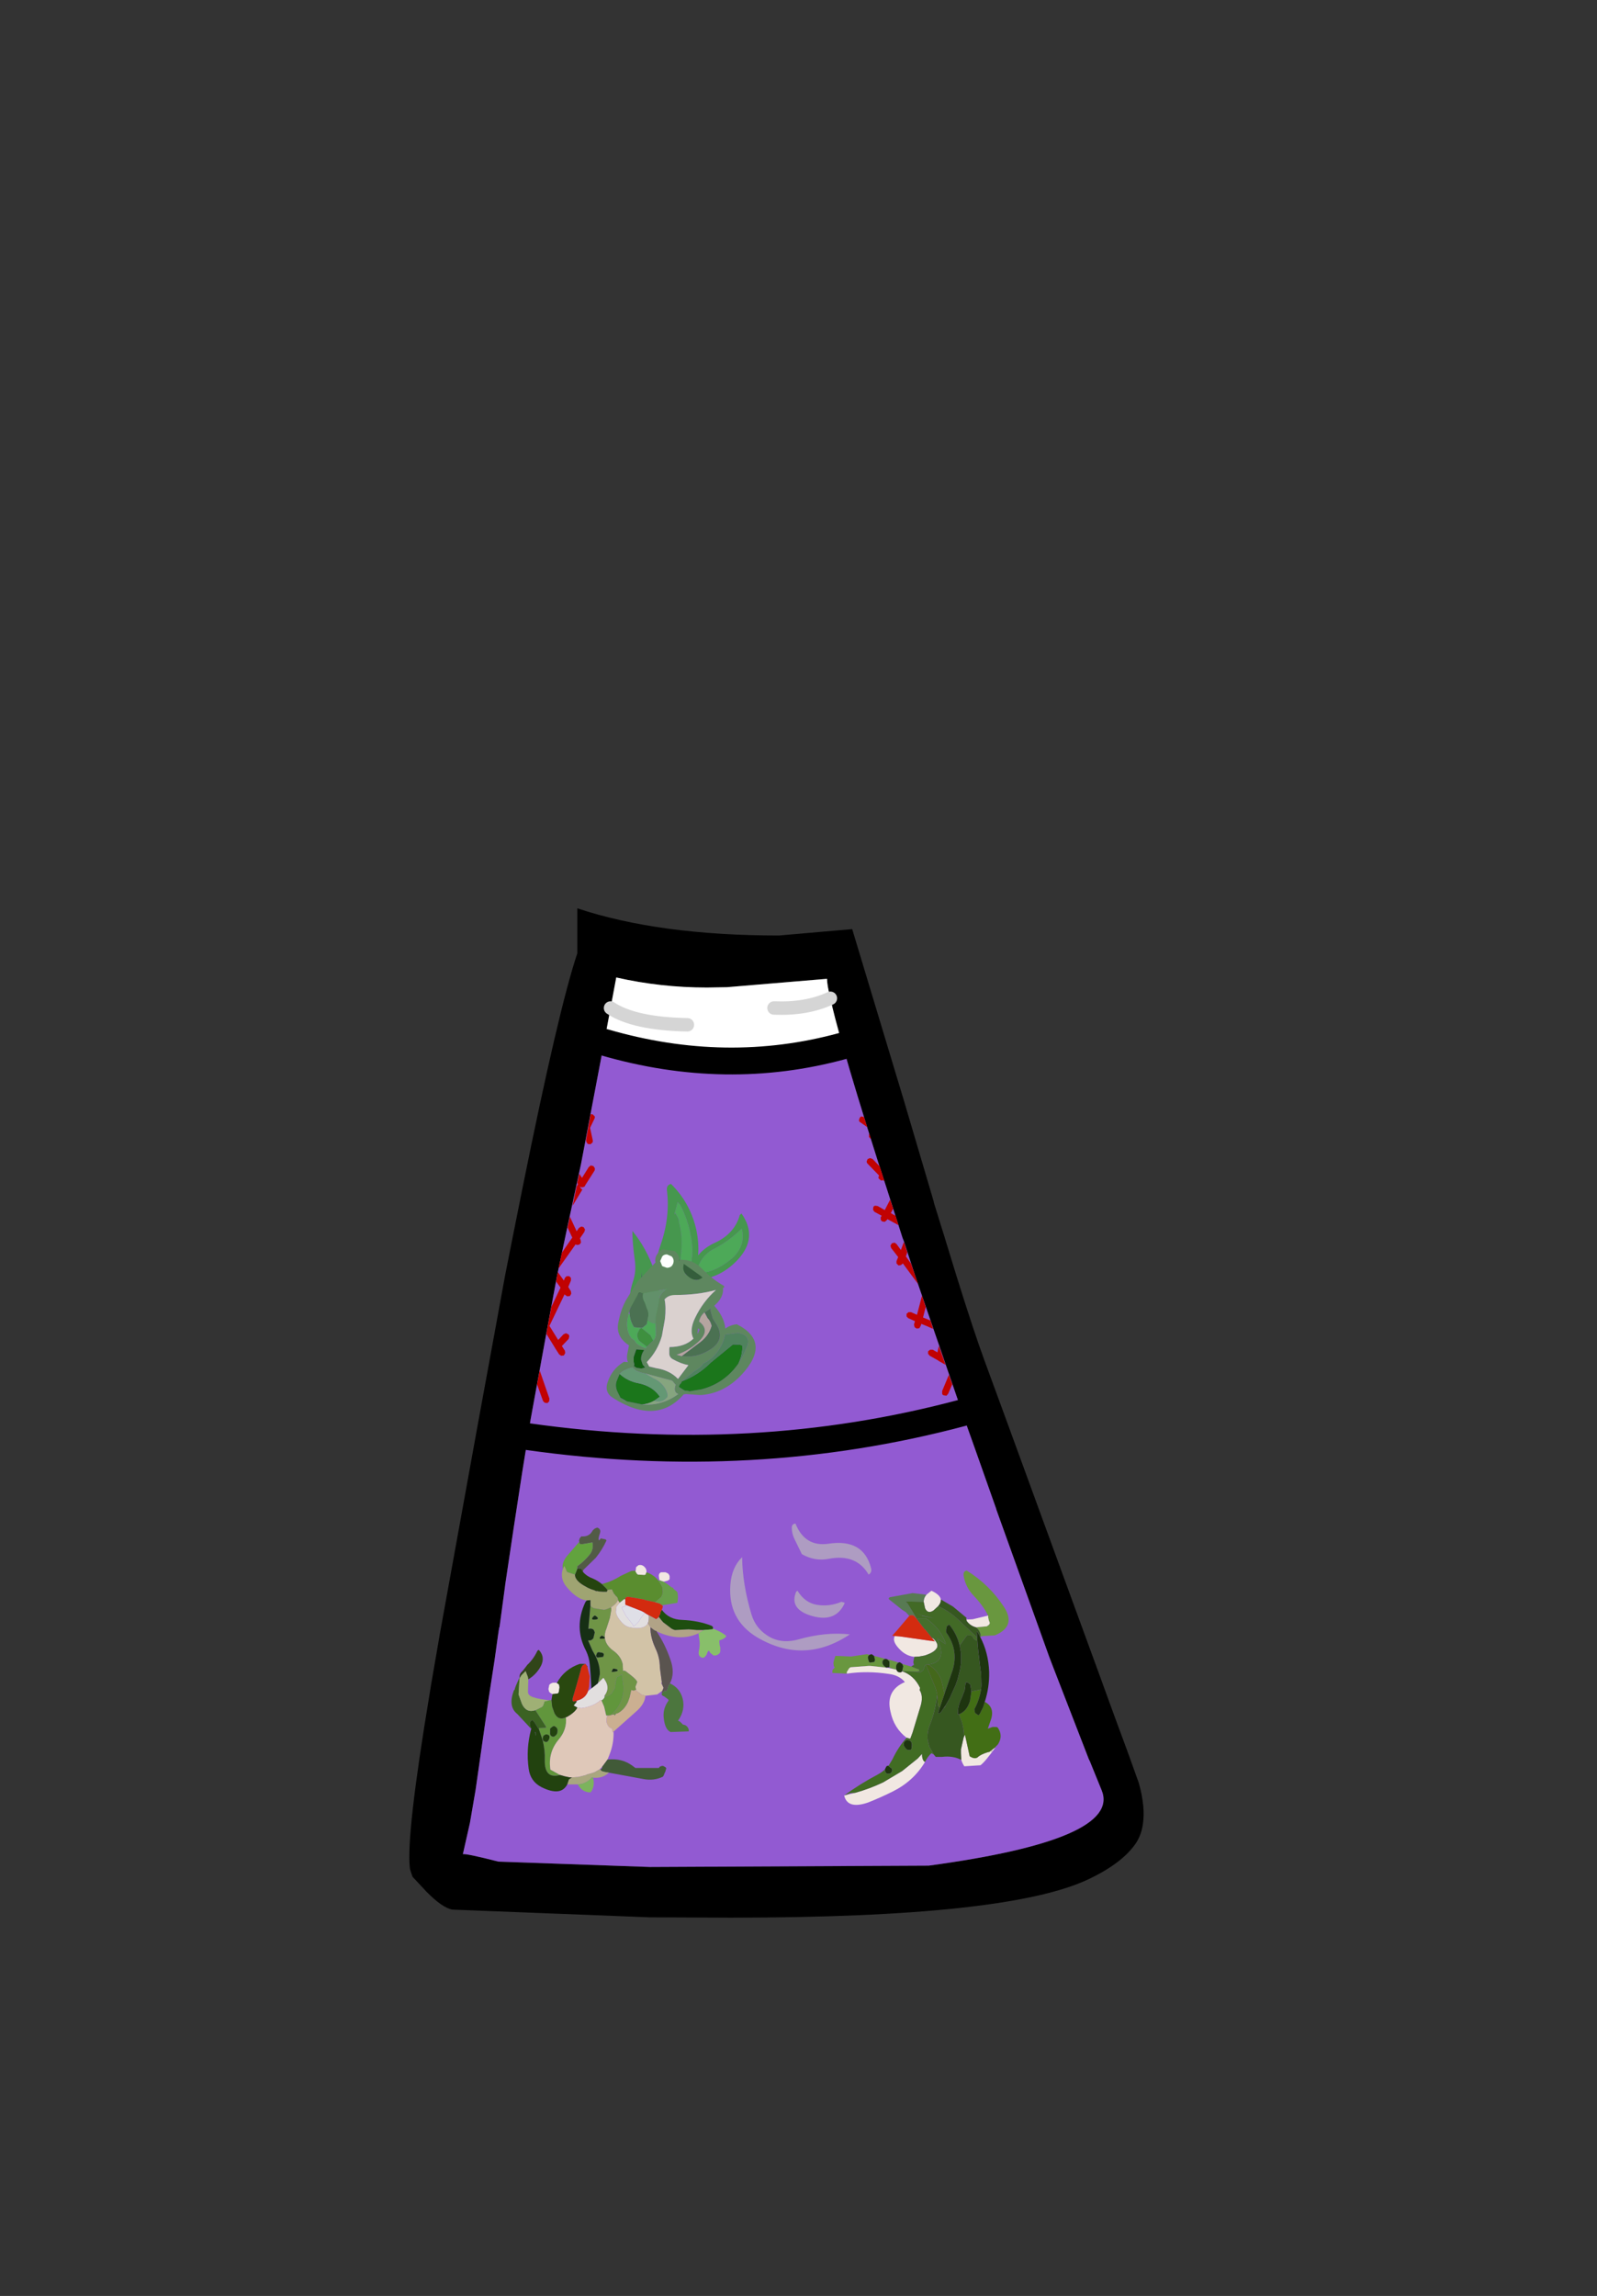 <?xml version="1.0" encoding="UTF-8" standalone="no"?>
<svg xmlns:xlink="http://www.w3.org/1999/xlink" height="342.0px" width="237.9px" xmlns="http://www.w3.org/2000/svg">
  <rect width="100%" height="100%" fill="#333333" stroke="none"/>
  <g transform="matrix(1, 0, 0, 1, 118.05, 273.9)">
    <use height="150.35" transform="matrix(1.0, 0.0, 0.0, 1.0, -57.05, -138.6)" width="109.35" xlink:href="#shape0"/>
  </g>
  <defs>
    <g id="shape0" transform="matrix(1, 0, 0, 1, 57.05, 138.6)">
      <path d="M25.3 -63.45 L18.25 -83.95 16.6 -89.0 16.4 -89.5 14.0 -97.0 12.7 -101.0 Q9.35 -111.55 7.5 -118.1 6.2 -122.6 5.65 -125.2 5.15 -127.2 5.15 -128.1 L-9.75 -126.85 -12.75 -126.8 Q-19.65 -126.8 -26.25 -128.3 L-27.1 -123.75 -28.05 -118.65 -31.5 -100.5 -33.6 -90.8 -35.05 -83.95 -36.45 -76.45 -39.0 -62.5 -39.2 -61.3 -39.4 -59.9 -40.25 -54.65 -41.5 -46.5 -42.8 -37.8 -42.8 -37.75 -43.65 -31.45 -43.7 -31.5 -43.7 -31.45 -43.85 -30.4 -44.35 -26.8 -45.25 -20.95 -47.2 -7.3 -48.05 -2.35 -49.1 2.3 Q-48.7 2.15 -43.8 3.4 L-21.25 4.2 20.3 4.0 Q49.1 0.1 46.05 -7.25 L44.3 -11.55 44.15 -11.85 38.65 -26.05 38.25 -27.1 30.35 -49.1 30.35 -49.15 27.35 -57.65 26.05 -61.3 25.3 -63.45 M19.25 -101.0 L21.05 -94.9 21.05 -94.8 22.7 -89.5 22.85 -89.0 24.4 -83.95 Q27.0 -75.6 28.6 -71.25 L32.25 -61.3 41.4 -36.25 45.7 -24.5 47.9 -18.45 49.95 -12.9 51.6 -8.3 Q52.6 -4.7 52.2 -2.15 51.95 -0.55 51.2 0.6 49.2 3.6 44.15 6.0 32.15 11.75 -9.15 11.75 L-21.25 11.7 -50.65 10.55 Q-52.15 10.3 -54.55 7.85 L-56.6 5.65 -56.95 4.6 -57.0 4.3 Q-57.55 -0.6 -54.05 -21.6 L-53.85 -22.85 -52.65 -29.8 -52.55 -30.4 -52.05 -33.15 -46.95 -61.3 -42.8 -83.95 -41.8 -89.0 -40.2 -97.0 Q-34.85 -123.55 -32.05 -131.9 L-32.05 -138.6 Q-19.9 -134.55 -2.0 -134.55 L8.9 -135.5 16.65 -109.8 19.25 -101.0" fill="#000000" fill-rule="evenodd" stroke="none"/>
      <path d="M7.5 -118.1 Q-9.85 -113.35 -28.05 -118.65 L-27.1 -123.75 -26.25 -128.3 Q-19.65 -126.8 -12.75 -126.8 L-9.75 -126.85 5.15 -128.1 Q5.15 -127.2 5.65 -125.2 6.2 -122.6 7.5 -118.1 M-15.65 -121.25 Q-23.6 -121.4 -27.1 -123.75 -23.6 -121.4 -15.65 -121.25 M-2.75 -123.75 Q2.1 -123.55 5.65 -125.2 2.1 -123.55 -2.75 -123.75" fill="#ffffff" fill-rule="evenodd" stroke="none"/>
      <path d="M7.5 -118.1 Q9.35 -111.55 12.7 -101.0 L14.0 -97.0 16.4 -89.5 16.6 -89.0 18.25 -83.95 25.3 -63.45 Q-5.8 -55.15 -39.4 -59.9 -5.8 -55.15 25.3 -63.45 L26.05 -61.3 27.35 -57.65 30.35 -49.15 30.35 -49.1 38.25 -27.1 38.65 -26.05 44.15 -11.85 44.3 -11.55 46.05 -7.25 Q49.1 0.1 20.3 4.0 L-21.25 4.2 -43.8 3.4 Q-48.7 2.15 -49.1 2.3 L-48.05 -2.35 -47.2 -7.3 -45.25 -20.95 -44.35 -26.8 -43.85 -30.4 -43.65 -31.45 -42.8 -37.75 -42.8 -37.8 -41.5 -46.5 -40.25 -54.65 -39.4 -59.9 -39.2 -61.3 -39.0 -62.5 -36.45 -76.45 -35.05 -83.95 -33.6 -90.8 -31.5 -100.5 -28.05 -118.65 Q-9.85 -113.35 7.5 -118.1" fill="#925ad2" fill-rule="evenodd" stroke="none"/>
      <path d="M-43.85 -30.4 L-43.7 -31.45 -43.7 -31.5 -43.65 -31.45 -43.85 -30.4" fill="#824efe" fill-rule="evenodd" stroke="none"/>
      <path d="M-27.1 -123.75 Q-23.6 -121.4 -15.65 -121.25 M5.65 -125.2 Q2.1 -123.55 -2.75 -123.75" fill="none" stroke="#d5d5d5" stroke-linecap="round" stroke-linejoin="round" stroke-width="2.0"/>
      <path d="M7.5 -118.1 Q-9.85 -113.35 -28.05 -118.65 M-39.4 -59.9 Q-5.8 -55.15 25.3 -63.45" fill="none" stroke="#000000" stroke-linecap="round" stroke-linejoin="round" stroke-width="4.0"/>
      <path d="M-15.5 -84.5 L-16.5 -84.05 -16.9 -84.3 -16.95 -84.35 -16.75 -85.45 -16.55 -87.55 Q-16.35 -89.9 -16.9 -91.8 L-16.95 -92.3 -17.25 -92.85 -17.4 -93.15 -17.5 -93.15 -17.55 -93.15 -17.1 -94.85 -16.7 -94.4 Q-15.25 -91.6 -14.95 -88.45 -14.8 -86.85 -15.2 -85.35 L-15.5 -84.5 M-11.45 -88.0 Q-9.4 -89.1 -7.65 -90.8 -7.55 -90.95 -7.5 -90.7 -7.0 -88.3 -8.95 -86.5 -11.65 -84.2 -14.3 -84.25 L-14.25 -84.5 Q-13.7 -86.95 -11.45 -88.0" fill="#4da958" fill-rule="evenodd" stroke="none"/>
      <path d="M-23.85 -90.55 Q-21.75 -88.0 -20.55 -84.55 -19.4 -81.2 -20.1 -77.75 L-20.2 -77.5 -19.85 -77.2 -19.75 -76.8 -19.8 -76.7 Q-25.75 -77.15 -23.7 -83.2 -23.3 -84.5 -23.45 -85.9 -23.85 -88.75 -23.85 -90.55 M-16.95 -84.35 L-17.4 -81.95 -17.55 -81.8 -17.65 -82.2 -17.75 -82.15 -18.0 -82.15 -17.55 -80.9 Q-17.45 -80.6 -17.75 -80.45 -21.45 -83.4 -19.65 -88.45 -18.2 -92.6 -18.7 -96.6 -18.8 -97.35 -18.1 -97.55 -15.35 -94.85 -14.4 -91.05 -13.9 -88.95 -14.05 -86.9 -13.1 -88.1 -11.4 -88.85 -8.6 -90.2 -7.85 -92.9 L-7.6 -93.15 Q-5.05 -89.55 -8.2 -86.2 -11.15 -83.1 -15.1 -83.3 L-15.15 -83.3 -15.3 -83.25 Q-15.75 -83.15 -16.0 -83.45 L-15.5 -84.5 -15.2 -85.35 Q-14.8 -86.85 -14.95 -88.45 -15.25 -91.6 -16.7 -94.4 L-17.1 -94.85 -17.55 -93.15 -17.55 -93.05 -17.5 -93.05 -17.5 -93.15 -17.4 -93.15 -17.25 -92.85 -16.95 -92.3 -16.9 -91.8 Q-16.35 -89.9 -16.55 -87.55 L-16.75 -85.45 -16.95 -84.35 M-11.45 -88.0 Q-13.7 -86.95 -14.25 -84.5 L-14.3 -84.25 Q-11.65 -84.2 -8.95 -86.5 -7.0 -88.3 -7.5 -90.7 -7.55 -90.95 -7.65 -90.8 -9.4 -89.1 -11.45 -88.0 M-22.2 -79.45 Q-22.7 -80.25 -22.5 -81.85 L-22.4 -84.45 Q-22.55 -82.95 -22.95 -81.45 L-23.15 -80.6 Q-23.25 -79.5 -22.65 -78.55 L-22.65 -78.5 Q-22.3 -77.9 -21.75 -77.75 L-21.3 -77.75 -21.25 -77.85 -21.15 -78.7 Q-21.9 -78.85 -22.2 -79.45" fill="#46974e" fill-rule="evenodd" stroke="none"/>
      <path d="M-22.2 -79.45 Q-21.9 -78.85 -21.15 -78.7 L-21.25 -77.85 -21.3 -77.75 -21.75 -77.75 Q-22.3 -77.9 -22.65 -78.5 L-22.65 -78.55 Q-23.25 -79.5 -23.15 -80.6 L-22.95 -81.45 Q-22.55 -82.95 -22.4 -84.45 L-22.5 -81.85 Q-22.7 -80.25 -22.2 -79.45" fill="#256529" fill-rule="evenodd" stroke="none"/>
      <path d="M-16.8 -86.25 Q-14.8 -86.35 -13.4 -84.85 -11.95 -83.35 -10.2 -82.35 L-10.15 -82.15 -10.35 -82.05 Q-10.2 -80.65 -11.65 -79.4 -10.15 -77.7 -10.0 -76.0 -9.4 -76.45 -8.6 -76.6 L-8.3 -76.65 Q-3.05 -74.0 -7.6 -69.1 -10.2 -66.35 -13.6 -66.1 L-13.8 -66.1 -15.85 -66.25 -16.2 -66.2 Q-20.25 -61.55 -26.7 -65.65 -28.1 -66.5 -27.5 -68.1 -26.85 -70.0 -25.1 -71.05 L-24.5 -71.0 Q-24.75 -71.5 -24.6 -72.25 L-24.35 -73.5 Q-26.35 -74.8 -25.95 -76.85 -25.55 -78.95 -24.7 -80.4 L-23.05 -83.05 -20.45 -85.8 -20.4 -85.8 Q-20.65 -86.95 -19.4 -87.8 L-17.55 -87.55 Q-16.85 -87.0 -16.85 -86.25 L-16.85 -86.0 -16.8 -86.25 M-19.4 -85.3 L-18.7 -85.05 Q-18.3 -85.05 -18.0 -85.3 -17.7 -85.65 -17.7 -86.05 -17.7 -86.45 -18.0 -86.75 L-18.7 -87.05 Q-19.15 -87.05 -19.4 -86.75 L-19.7 -86.05 -19.4 -85.3 M-16.2 -85.65 L-16.2 -85.55 Q-16.45 -84.65 -15.8 -84.0 -14.5 -82.75 -13.4 -83.6 L-13.75 -83.9 -16.2 -85.65 M-8.05 -70.8 Q-7.35 -71.9 -6.8 -73.25 -6.1 -75.0 -8.1 -75.35 L-10.05 -75.1 Q-10.25 -73.8 -11.25 -72.45 -12.2 -71.25 -13.3 -70.8 -13.55 -70.25 -14.7 -69.6 L-16.45 -68.15 -16.55 -67.95 -16.65 -67.8 -16.8 -67.65 -16.9 -67.4 -16.9 -67.3 -16.2 -66.85 -16.0 -66.75 -15.65 -66.75 -15.35 -66.65 -13.55 -66.95 Q-10.1 -67.85 -8.05 -70.8 M-14.05 -76.05 L-14.15 -75.25 -14.1 -75.25 -13.85 -75.85 -14.05 -76.05 M-16.5 -71.9 L-15.5 -71.85 Q-13.9 -71.85 -12.3 -72.85 -9.95 -74.3 -11.3 -76.6 L-11.45 -76.8 -11.9 -77.55 -12.2 -78.65 -12.2 -79.0 -12.4 -78.85 -12.7 -78.65 -12.85 -78.55 -13.1 -78.4 Q-13.75 -77.85 -13.9 -77.05 -12.1 -75.7 -14.1 -73.95 -15.55 -72.65 -17.25 -72.1 L-16.5 -71.9 M-19.0 -77.4 L-19.45 -74.9 Q-20.1 -72.65 -21.7 -71.0 L-21.45 -70.55 -21.35 -70.35 -20.3 -70.1 Q-18.3 -69.8 -17.05 -68.5 L-15.5 -70.55 Q-16.6 -70.75 -17.85 -71.45 -18.35 -71.75 -18.35 -72.3 L-18.35 -72.35 -18.35 -72.6 -18.35 -73.0 -18.3 -73.25 Q-16.05 -73.25 -14.75 -74.5 -15.4 -75.75 -14.5 -77.6 -13.35 -80.0 -11.4 -81.75 -14.1 -81.0 -17.55 -81.0 -18.45 -81.0 -19.05 -80.35 -18.8 -79.15 -19.0 -77.4 M-17.5 -67.7 L-17.55 -67.8 -17.85 -68.15 -17.95 -68.25 -18.7 -68.45 -21.9 -69.3 -22.4 -69.4 -23.25 -69.7 -23.85 -70.2 Q-25.15 -69.9 -25.75 -69.25 L-26.2 -68.15 Q-26.45 -67.4 -26.05 -66.55 L-25.6 -65.65 -25.0 -65.3 -24.65 -65.15 -22.4 -64.7 Q-19.45 -64.45 -17.0 -66.25 -17.8 -66.5 -17.4 -67.65 L-17.5 -67.7 M-20.4 -76.8 L-20.35 -77.8 -19.85 -80.15 -19.9 -80.2 Q-19.75 -81.45 -18.45 -81.95 L-22.0 -81.3 -22.25 -81.25 -22.85 -81.4 -24.15 -79.05 -24.3 -78.6 -24.4 -78.2 -24.6 -77.25 Q-24.75 -76.0 -24.3 -75.05 L-23.95 -74.5 -23.9 -74.55 -23.8 -74.45 -23.55 -74.25 -23.25 -73.8 Q-22.7 -73.35 -21.85 -73.05 L-21.7 -73.3 -21.6 -73.4 -20.75 -74.2 Q-20.3 -74.65 -20.35 -75.35 L-20.4 -76.8 M-23.25 -72.9 L-23.35 -72.65 -23.65 -71.75 -23.65 -71.1 -23.65 -71.05 -23.55 -70.65 -23.6 -70.45 -23.7 -70.45 -23.5 -70.35 -23.45 -70.3 -23.2 -70.15 -22.5 -70.05 -21.95 -70.2 -22.3 -70.6 -22.55 -71.35 Q-22.6 -72.05 -22.1 -72.8 L-23.25 -72.9" fill="#5e875f" fill-rule="evenodd" stroke="none"/>
      <path d="M-16.2 -85.65 L-13.75 -83.9 -13.4 -83.6 Q-14.5 -82.75 -15.8 -84.0 -16.45 -84.65 -16.2 -85.55 L-16.2 -85.65" fill="#355e3c" fill-rule="evenodd" stroke="none"/>
      <path d="M-16.85 -86.25 L-16.8 -86.25 -16.85 -86.0 -16.85 -86.25" fill="#375941" fill-rule="evenodd" stroke="none"/>
      <path d="M-19.4 -85.3 L-19.7 -86.05 -19.4 -86.75 Q-19.15 -87.05 -18.7 -87.05 L-18.0 -86.75 Q-17.7 -86.45 -17.7 -86.05 -17.7 -85.65 -18.0 -85.3 -18.3 -85.05 -18.7 -85.05 L-19.4 -85.3" fill="#ffffff" fill-rule="evenodd" stroke="none"/>
      <path d="M-19.0 -77.4 Q-18.8 -79.15 -19.05 -80.35 -18.45 -81.0 -17.55 -81.0 -14.1 -81.0 -11.4 -81.75 -13.35 -80.0 -14.5 -77.6 -15.4 -75.75 -14.75 -74.5 -16.05 -73.25 -18.3 -73.25 L-18.35 -73.0 -18.35 -72.6 -18.35 -72.35 -18.35 -72.3 Q-18.35 -71.75 -17.85 -71.45 -16.6 -70.75 -15.5 -70.55 L-17.05 -68.5 Q-18.3 -69.8 -20.3 -70.1 L-21.35 -70.35 -21.45 -70.55 -21.7 -71.0 Q-20.1 -72.65 -19.45 -74.9 L-19.0 -77.4" fill="#dad1cf" fill-rule="evenodd" stroke="none"/>
      <path d="M-22.25 -81.25 L-22.0 -81.3 -18.45 -81.95 Q-19.75 -81.45 -19.9 -80.2 L-19.85 -80.15 -20.35 -77.8 -20.4 -76.8 Q-20.9 -76.7 -21.6 -77.2 L-21.6 -77.3 Q-21.45 -77.95 -21.55 -78.55 L-22.0 -79.85 Q-22.45 -80.6 -22.25 -81.25" fill="#62906a" fill-rule="evenodd" stroke="none"/>
      <path d="M-13.1 -78.4 L-12.85 -78.55 -12.7 -78.65 -12.4 -78.85 -12.2 -79.0 -12.2 -78.65 -11.9 -77.55 -11.45 -76.8 -11.3 -76.6 Q-9.95 -74.3 -12.3 -72.85 -13.9 -71.85 -15.5 -71.85 L-16.5 -71.9 -13.65 -74.05 Q-12.45 -75.0 -12.05 -76.4 -12.2 -77.1 -12.65 -77.55 L-13.1 -78.4 M-22.25 -81.25 Q-22.45 -80.6 -22.0 -79.85 L-21.55 -78.55 Q-21.45 -77.95 -21.6 -77.3 L-21.6 -77.2 -21.7 -76.65 -22.3 -76.15 -22.5 -76.1 -23.6 -76.2 Q-24.2 -77.15 -24.25 -78.15 L-24.3 -78.6 -24.15 -79.05 -22.85 -81.4 -22.25 -81.25" fill="#4b7152" fill-rule="evenodd" stroke="none"/>
      <path d="M-21.6 -77.2 Q-20.9 -76.7 -20.4 -76.8 L-20.35 -75.35 Q-20.3 -74.65 -20.75 -74.2 L-21.15 -75.0 -22.5 -76.1 -22.75 -75.95 -23.1 -75.25 Q-23.2 -74.75 -22.85 -74.2 L-21.7 -73.3 -21.85 -73.05 Q-22.7 -73.35 -23.25 -73.8 L-23.55 -74.25 -23.8 -74.45 -23.9 -74.55 -23.95 -74.5 -24.3 -75.05 Q-24.75 -76.0 -24.6 -77.25 L-24.4 -78.2 -24.25 -78.15 Q-24.2 -77.15 -23.6 -76.2 L-22.5 -76.1 -22.3 -76.15 -21.7 -76.65 -21.6 -77.2" fill="#4da958" fill-rule="evenodd" stroke="none"/>
      <path d="M-20.75 -74.2 L-21.6 -73.4 -21.7 -73.3 -22.85 -74.2 Q-23.2 -74.75 -23.1 -75.25 L-22.75 -75.95 -22.5 -76.1 -21.15 -75.0 -20.75 -74.2" fill="#3e903f" fill-rule="evenodd" stroke="none"/>
      <path d="M-23.25 -72.9 L-22.1 -72.8 Q-22.6 -72.05 -22.55 -71.35 L-22.3 -70.6 -21.95 -70.2 -22.5 -70.05 -23.2 -70.15 -23.45 -70.3 -23.5 -70.35 -23.7 -70.45 -23.6 -70.45 -23.55 -70.65 -23.65 -71.05 -23.65 -71.1 -23.65 -71.75 -23.35 -72.65 -23.25 -72.9" fill="#0f5e0f" fill-rule="evenodd" stroke="none"/>
      <path d="M-16.45 -68.15 Q-14.05 -69.05 -12.15 -70.95 L-8.85 -73.65 -7.8 -73.6 -7.45 -73.45 Q-7.45 -72.05 -8.05 -70.8 -10.1 -67.85 -13.55 -66.95 L-15.35 -66.65 -15.65 -66.75 -16.0 -66.75 -16.2 -66.85 -16.9 -67.3 -16.9 -67.4 -16.8 -67.65 -16.65 -67.8 -16.55 -67.95 -16.45 -68.15 M-20.6 -65.25 Q-21.5 -64.75 -22.4 -64.7 L-24.65 -65.15 -25.55 -65.65 -25.55 -65.7 -25.6 -65.65 -26.05 -66.55 Q-26.45 -67.4 -26.2 -68.15 L-25.75 -69.25 Q-24.55 -68.15 -22.9 -67.85 -20.95 -67.45 -19.9 -66.05 L-19.75 -65.85 -20.6 -65.25" fill="#1b761b" fill-rule="evenodd" stroke="none"/>
      <path d="M-21.9 -69.3 L-18.7 -68.45 -17.95 -68.25 -17.85 -68.15 -17.55 -67.8 -17.5 -67.7 -17.4 -67.65 Q-17.8 -66.5 -17.0 -66.25 -19.45 -64.45 -22.4 -64.7 -21.5 -64.75 -20.6 -65.25 -19.45 -64.85 -18.65 -65.8 L-18.6 -66.05 -18.65 -66.35 Q-18.95 -67.3 -19.7 -67.95 -20.15 -68.35 -20.75 -68.6 L-21.9 -69.3" fill="#86a57f" fill-rule="evenodd" stroke="none"/>
      <path d="M-21.9 -69.3 L-20.75 -68.6 Q-20.15 -68.35 -19.7 -67.95 -18.95 -67.3 -18.65 -66.35 L-18.6 -66.05 -18.65 -65.8 Q-19.45 -64.85 -20.6 -65.25 L-19.75 -65.85 -19.9 -66.05 Q-20.95 -67.45 -22.9 -67.85 -24.55 -68.15 -25.75 -69.25 -25.15 -69.9 -23.85 -70.2 L-23.25 -69.7 -22.4 -69.4 -21.9 -69.3" fill="#649874" fill-rule="evenodd" stroke="none"/>
      <path d="M-8.05 -70.8 Q-7.45 -72.05 -7.45 -73.45 L-7.8 -73.6 -8.85 -73.65 -12.15 -70.95 Q-14.05 -69.05 -16.45 -68.15 L-14.7 -69.6 Q-13.55 -70.25 -13.3 -70.8 -12.2 -71.25 -11.25 -72.45 -10.25 -73.8 -10.05 -75.1 L-8.1 -75.35 Q-6.1 -75.0 -6.8 -73.25 -7.35 -71.9 -8.05 -70.8" fill="#4f825d" fill-rule="evenodd" stroke="none"/>
      <path d="M-13.1 -78.4 L-12.65 -77.55 Q-12.2 -77.1 -12.05 -76.4 -12.45 -75.0 -13.65 -74.05 L-16.5 -71.9 -17.25 -72.1 Q-15.55 -72.65 -14.1 -73.95 -12.1 -75.7 -13.9 -77.05 -13.75 -77.85 -13.1 -78.4" fill="#b5a59f" fill-rule="evenodd" stroke="none"/>
      <path d="M29.15 -33.05 L29.2 -33.1 29.15 -33.25 Q28.35 -34.8 27.0 -36.2 25.8 -37.45 25.5 -39.15 25.4 -39.85 25.95 -39.95 29.3 -37.9 31.5 -34.55 33.4 -31.65 30.15 -30.3 L28.4 -30.2 28.0 -30.1 28.0 -30.5 27.9 -30.8 27.7 -31.15 27.35 -31.5 28.95 -31.65 29.3 -31.9 29.4 -32.15 29.25 -32.55 29.15 -33.0 29.15 -33.05 M8.1 -24.6 L5.95 -24.7 5.95 -24.85 5.95 -25.0 5.95 -25.1 6.15 -25.35 6.3 -25.5 6.15 -25.75 6.1 -26.2 6.2 -26.65 6.35 -27.1 6.4 -27.25 8.75 -27.15 11.1 -27.5 11.5 -27.4 Q11.2 -27.25 11.25 -26.9 L11.35 -26.5 11.4 -26.35 11.55 -26.25 12.2 -26.35 12.3 -26.65 12.15 -27.25 13.85 -26.8 13.7 -26.75 Q13.3 -26.55 13.45 -26.05 L13.55 -25.85 13.95 -25.5 11.6 -25.75 11.35 -25.75 8.65 -25.55 8.45 -25.4 8.1 -24.85 8.1 -24.6 M14.1 -26.75 L14.85 -26.55 15.8 -26.25 Q15.4 -26.0 15.45 -25.5 L15.45 -25.2 15.0 -25.3 14.35 -25.55 14.4 -25.55 14.45 -25.7 14.45 -26.4 14.1 -26.75 M16.35 -26.05 L17.7 -25.65 18.35 -25.4 Q18.35 -25.4 18.45 -25.35 L18.75 -25.25 18.85 -25.2 18.9 -25.05 18.9 -25.0 18.45 -24.9 16.35 -25.0 16.5 -25.7 16.35 -26.05" fill="#69973f" fill-rule="evenodd" stroke="none"/>
      <path d="M29.15 -33.05 L29.15 -33.0 29.25 -32.55 29.4 -32.15 29.3 -31.9 28.95 -31.65 27.35 -31.5 Q26.5 -31.7 25.95 -32.45 L25.95 -32.5 25.9 -32.75 25.9 -32.65 25.9 -32.8 25.95 -32.9 25.95 -32.65 26.85 -32.7 29.15 -33.25 29.15 -33.05 M30.35 -13.8 L30.3 -13.7 Q28.7 -11.45 28.0 -10.95 L25.6 -10.8 Q25.3 -11.25 25.15 -11.75 L25.1 -12.75 25.1 -12.9 25.1 -13.3 25.5 -15.1 25.55 -15.2 25.7 -15.5 26.4 -12.3 Q27.15 -11.8 27.6 -12.15 28.0 -12.55 29.1 -12.9 L29.35 -12.95 30.3 -13.7 30.3 -13.75 30.35 -13.8 M19.75 -11.45 Q18.05 -8.6 14.95 -7.05 13.15 -6.15 11.25 -5.4 8.2 -4.35 7.7 -6.45 L9.35 -6.85 Q11.5 -7.45 13.5 -8.4 L16.35 -10.1 18.65 -11.95 19.3 -12.65 Q19.3 -11.65 19.75 -11.45 M17.0 -15.05 Q15.1 -16.5 14.6 -18.95 13.85 -22.1 16.75 -23.35 15.9 -24.35 14.4 -24.55 11.15 -25.05 8.1 -24.6 L8.1 -24.85 8.45 -25.4 8.65 -25.55 11.35 -25.75 11.6 -25.75 13.95 -25.5 14.0 -25.5 15.0 -25.3 15.45 -25.2 15.5 -25.2 Q15.6 -24.75 16.15 -24.8 L16.3 -24.9 16.35 -24.95 Q18.1 -24.35 19.0 -22.5 L18.95 -22.15 Q19.55 -21.2 19.05 -19.65 L17.9 -15.85 17.55 -14.9 17.2 -15.0 17.0 -15.05 M18.15 -27.1 Q16.85 -27.25 15.9 -28.3 14.8 -29.45 15.25 -30.2 L15.95 -30.15 20.5 -29.5 20.65 -29.5 21.2 -29.4 20.8 -29.9 20.9 -29.9 Q21.85 -29.05 21.5 -28.4 L21.45 -28.35 Q21.1 -27.75 19.7 -27.3 L18.9 -27.15 18.15 -27.1 M19.95 -36.35 L20.7 -36.95 Q22.0 -36.35 22.1 -35.65 22.15 -35.15 21.7 -34.65 L21.0 -34.0 Q20.15 -33.45 19.75 -34.35 L19.55 -35.3 Q19.55 -35.9 19.95 -36.35 M26.65 -15.75 L26.65 -15.7 26.65 -15.75 M29.65 -13.05 L29.8 -13.2 29.6 -13.05 29.65 -13.05 29.6 -13.0 29.65 -13.0 Q29.95 -13.15 29.65 -13.05" fill="#f1e8e2" fill-rule="evenodd" stroke="none"/>
      <path d="M28.65 -20.4 Q30.25 -19.55 29.5 -17.55 L29.1 -16.4 29.8 -16.65 30.35 -16.65 30.55 -16.6 Q31.45 -15.35 30.6 -14.05 L30.35 -13.8 30.3 -13.75 30.3 -13.7 29.35 -12.95 29.1 -12.9 Q28.0 -12.55 27.6 -12.15 27.15 -11.8 26.4 -12.3 L25.7 -15.5 25.55 -15.2 Q25.55 -16.4 25.2 -17.5 L24.8 -18.55 Q26.0 -19.0 26.45 -20.55 L26.65 -21.95 28.1 -22.25 Q27.85 -20.7 27.1 -19.3 L27.2 -18.75 27.7 -18.4 27.9 -18.6 28.4 -19.6 28.65 -20.4 M26.65 -15.75 L26.65 -15.7 26.65 -15.75 M29.65 -13.05 Q29.95 -13.15 29.65 -13.0 L29.6 -13.0 29.65 -13.05" fill="#426e15" fill-rule="evenodd" stroke="none"/>
      <path d="M17.4 -33.2 L16.9 -33.75 16.35 -34.1 14.35 -35.7 Q14.3 -35.95 14.6 -36.0 L17.9 -36.6 19.95 -36.35 Q19.55 -35.9 19.55 -35.3 L16.85 -35.35 17.15 -35.05 18.3 -33.15 18.55 -32.7 18.1 -33.2 17.9 -33.3 17.55 -33.3 17.4 -33.2 M18.7 -33.6 L18.7 -33.55 19.15 -33.3 21.1 -32.85 19.35 -33.2 18.7 -33.6" fill="#587a53" fill-rule="evenodd" stroke="none"/>
      <path d="M27.55 -29.5 L27.35 -29.55 27.0 -29.8 26.85 -30.1 26.7 -30.25 26.5 -30.3 26.15 -30.3 Q25.95 -30.3 25.85 -30.1 L25.1 -29.05 24.9 -28.8 Q24.5 -30.5 23.35 -31.9 L23.0 -31.65 22.9 -31.15 22.9 -30.75 23.0 -30.6 Q24.9 -27.85 23.7 -24.65 L22.65 -21.6 22.25 -23.4 Q21.8 -25.0 20.25 -25.95 22.1 -26.2 22.15 -27.7 L22.15 -27.85 22.05 -28.55 21.6 -29.8 22.8 -29.0 22.8 -29.2 Q21.95 -31.45 19.85 -32.85 L18.8 -32.85 18.55 -32.7 18.3 -33.15 17.15 -35.05 16.85 -35.35 19.55 -35.3 19.75 -34.35 Q20.15 -33.45 21.0 -34.0 L21.7 -34.65 Q23.3 -33.95 24.75 -32.6 L27.5 -30.0 27.55 -29.5 M19.15 -33.3 L18.7 -33.6 19.35 -33.2 21.1 -32.85 19.15 -33.3" fill="#426a26" fill-rule="evenodd" stroke="none"/>
      <path d="M15.25 -30.2 L14.85 -30.25 15.45 -30.9 17.4 -33.2 17.55 -33.3 17.9 -33.3 18.1 -33.2 18.55 -32.7 19.7 -31.2 19.75 -31.2 20.8 -29.9 21.2 -29.4 20.65 -29.5 20.5 -29.5 15.95 -30.15 15.25 -30.2" fill="#d32b0f" fill-rule="evenodd" stroke="none"/>
      <path d="M17.7 -25.65 L17.9 -25.8 18.1 -25.9 18.0 -26.3 18.15 -27.1 18.9 -27.15 19.7 -27.3 Q21.1 -27.75 21.45 -28.35 L21.5 -28.35 21.5 -28.4 Q21.85 -29.05 20.9 -29.9 L20.8 -29.9 19.75 -31.2 19.7 -31.2 18.55 -32.7 18.8 -32.85 19.85 -32.85 Q21.95 -31.45 22.8 -29.2 L22.8 -29.0 21.6 -29.8 22.05 -28.55 22.15 -27.85 22.15 -27.7 Q22.1 -26.2 20.25 -25.95 L20.0 -25.95 19.9 -25.9 19.75 -25.85 19.5 -25.15 Q19.1 -24.65 18.55 -24.85 18.45 -24.9 18.45 -24.9 L18.9 -25.0 18.9 -25.05 18.85 -25.2 18.75 -25.25 18.45 -25.35 Q18.35 -25.4 18.35 -25.4 L17.7 -25.65 M18.7 -33.6 L19.15 -33.3 18.7 -33.55 18.7 -33.6" fill="#456e2c" fill-rule="evenodd" stroke="none"/>
      <path d="M27.95 -30.1 Q29.2 -27.75 29.3 -24.85 29.35 -22.55 28.65 -20.4 L28.4 -19.6 27.9 -18.6 27.7 -18.4 27.2 -18.75 27.1 -19.3 Q27.85 -20.7 28.1 -22.25 L28.15 -22.85 28.1 -24.75 28.05 -24.9 27.85 -26.5 27.8 -27.0 27.7 -27.75 27.6 -28.8 27.55 -29.5 27.5 -30.0 27.5 -30.25 27.45 -30.8 27.55 -30.85 27.95 -30.1 M13.75 -10.3 L14.0 -10.8 14.25 -10.9 14.3 -10.85 14.8 -10.45 Q14.95 -10.15 14.75 -9.9 L14.6 -9.75 Q13.9 -9.5 13.8 -10.15 L13.75 -10.3 M11.5 -27.4 L11.6 -27.45 11.8 -27.5 12.15 -27.25 12.3 -26.65 12.2 -26.35 11.55 -26.25 11.4 -26.35 11.35 -26.5 11.25 -26.9 Q11.2 -27.25 11.5 -27.4 M13.85 -26.8 L13.9 -26.8 14.1 -26.75 14.45 -26.4 14.45 -25.7 14.4 -25.55 14.35 -25.55 14.0 -25.5 13.95 -25.5 13.55 -25.85 13.45 -26.05 Q13.3 -26.55 13.7 -26.75 L13.85 -26.8 M15.8 -26.25 L16.0 -26.3 16.35 -26.05 16.5 -25.7 16.35 -25.0 16.35 -24.95 16.3 -24.9 16.15 -24.8 Q15.6 -24.75 15.5 -25.2 L15.45 -25.2 15.45 -25.5 Q15.4 -26.0 15.8 -26.25 M22.65 -21.6 L23.7 -24.65 Q24.9 -27.85 23.0 -30.6 L22.9 -30.75 22.9 -31.15 23.0 -31.65 23.35 -31.9 Q24.5 -30.5 24.9 -28.8 L25.1 -27.7 25.1 -26.1 24.95 -25.2 24.95 -25.15 24.6 -23.75 24.3 -22.9 23.45 -21.0 23.0 -20.2 22.8 -19.85 22.55 -19.5 22.15 -18.9 21.95 -18.7 21.7 -18.7 21.95 -19.55 22.3 -20.6 22.65 -21.6 M24.8 -18.55 L24.65 -18.5 24.65 -18.85 Q24.65 -19.85 25.2 -20.95 L25.65 -22.1 25.8 -23.25 25.95 -23.3 26.15 -23.25 26.35 -23.1 26.5 -22.95 26.65 -21.95 26.45 -20.55 Q26.0 -19.0 24.8 -18.55 M17.45 -14.65 L17.65 -14.5 17.75 -14.3 17.8 -14.0 17.75 -13.45 17.65 -13.25 Q17.15 -13.15 16.9 -13.4 L16.65 -13.75 Q16.4 -14.35 16.9 -14.65 L17.05 -14.7 17.45 -14.65" fill="#1e350f" fill-rule="evenodd" stroke="none"/>
      <path d="M27.35 -31.5 L27.7 -31.15 27.9 -30.8 28.0 -30.5 28.0 -30.1 27.95 -30.1 27.55 -30.85 27.45 -30.8 27.5 -30.25 27.5 -30.0 24.75 -32.6 Q23.3 -33.95 21.7 -34.65 22.15 -35.15 22.1 -35.65 L23.9 -34.6 25.95 -32.9 25.9 -32.8 25.9 -32.75 25.95 -32.5 25.95 -32.45 Q26.5 -31.7 27.35 -31.5 M25.15 -11.75 Q23.9 -12.4 22.3 -12.2 L21.35 -12.2 21.05 -12.55 20.4 -13.7 20.15 -14.7 Q20.0 -15.85 20.5 -17.05 21.35 -19.2 21.55 -21.5 L21.7 -19.8 21.85 -19.6 21.95 -19.55 21.7 -18.7 21.95 -18.7 22.15 -18.9 22.55 -19.5 22.65 -19.55 22.8 -19.8 22.8 -19.85 23.0 -20.2 23.45 -21.0 24.3 -22.9 24.6 -23.75 24.95 -25.15 25.0 -25.15 24.95 -25.2 25.1 -26.1 25.1 -27.7 24.9 -28.8 25.1 -29.05 25.85 -30.1 Q25.95 -30.3 26.15 -30.3 L26.5 -30.3 26.7 -30.25 26.85 -30.1 27.0 -29.8 27.35 -29.55 27.55 -29.5 27.6 -28.8 27.55 -28.75 27.6 -28.8 27.7 -27.75 27.8 -27.0 27.85 -26.5 28.05 -24.9 28.1 -24.75 28.15 -22.85 28.1 -22.25 26.65 -21.95 26.5 -22.95 26.35 -23.1 26.15 -23.25 25.95 -23.3 25.8 -23.25 25.65 -22.1 25.2 -20.95 Q24.65 -19.85 24.65 -18.85 L24.65 -18.5 24.8 -18.55 25.2 -17.5 Q25.55 -16.4 25.55 -15.2 L25.5 -15.1 25.1 -13.3 25.1 -12.9 25.1 -12.75 25.15 -11.75 M20.15 -14.7 L20.45 -14.7 20.15 -14.7" fill="#365720" fill-rule="evenodd" stroke="none"/>
      <path d="M21.05 -12.55 L20.7 -12.75 Q20.1 -12.2 19.75 -11.45 19.3 -11.65 19.3 -12.65 L18.65 -11.95 16.35 -10.1 13.5 -8.4 Q11.5 -7.45 9.35 -6.85 L8.65 -6.8 7.7 -6.45 Q10.1 -8.2 12.75 -9.6 13.3 -9.9 13.75 -10.3 L13.8 -10.15 Q13.9 -9.5 14.6 -9.75 L14.75 -9.9 Q14.95 -10.15 14.8 -10.45 L14.3 -10.85 14.9 -11.85 Q15.75 -13.65 17.0 -15.05 L17.2 -15.0 17.55 -14.9 17.9 -15.85 19.05 -19.65 Q19.55 -21.2 18.95 -22.15 L19.0 -22.5 Q18.1 -24.35 16.35 -24.95 L16.35 -25.0 18.45 -24.9 Q18.45 -24.9 18.55 -24.85 19.1 -24.65 19.5 -25.15 L19.75 -25.85 19.9 -25.9 21.35 -22.35 21.55 -21.55 21.55 -21.5 Q21.35 -19.2 20.5 -17.05 20.0 -15.85 20.15 -14.7 L20.4 -13.7 21.05 -12.55 M17.45 -14.65 L17.05 -14.7 16.9 -14.65 Q16.4 -14.35 16.65 -13.75 L16.9 -13.4 Q17.15 -13.15 17.65 -13.25 L17.75 -13.45 17.8 -14.0 17.75 -14.3 17.65 -14.5 17.45 -14.65" fill="#416c23" fill-rule="evenodd" stroke="none"/>
      <path d="M20.25 -25.95 Q21.8 -25.0 22.25 -23.4 L22.65 -21.6 22.3 -20.6 21.95 -19.55 21.85 -19.6 21.7 -19.8 21.55 -21.5 21.55 -21.55 21.35 -22.35 19.9 -25.9 20.0 -25.95 20.25 -25.95 M22.8 -19.85 L22.8 -19.8 22.65 -19.55 22.55 -19.5 22.8 -19.85" fill="#44681b" fill-rule="evenodd" stroke="none"/>
      <path d="M7.8 -35.15 Q6.4 -31.95 2.4 -33.35 -0.45 -34.4 0.55 -36.8 L0.75 -36.95 Q1.85 -35.15 3.65 -34.85 5.5 -34.55 7.3 -35.3 L7.8 -35.15 M11.7 -40.35 Q11.9 -39.7 11.35 -39.35 9.5 -42.5 5.4 -41.7 3.3 -41.3 1.4 -42.4 L0.3 -44.65 Q-0.1 -45.45 -0.1 -46.35 -0.1 -46.9 0.45 -46.95 1.85 -43.45 5.35 -43.95 10.55 -44.75 11.7 -40.35 M-7.5 -41.95 Q-7.45 -37.9 -6.1 -33.4 -5.5 -31.45 -3.85 -30.35 -1.85 -28.95 0.9 -29.7 4.95 -30.85 8.55 -30.45 1.75 -25.9 -5.25 -30.0 -9.65 -32.65 -9.25 -37.85 -9.05 -40.45 -7.5 -41.95" fill="#c9deb1" fill-opacity="0.502" fill-rule="evenodd" stroke="none"/>
      <path d="M-31.75 -44.25 L-31.8 -44.4 -31.7 -44.75 -31.45 -45.05 Q-30.4 -44.95 -29.9 -45.7 -29.6 -46.25 -29.05 -46.35 -28.45 -46.1 -28.7 -45.45 -29.0 -44.6 -28.8 -44.45 L-28.75 -44.5 -28.55 -44.75 -27.85 -44.6 -27.7 -44.45 Q-28.3 -43.1 -29.3 -41.85 L-31.15 -40.05 -31.2 -39.85 -31.2 -39.75 -31.45 -40.2 -31.7 -40.25 -32.05 -40.25 -32.05 -40.2 -32.1 -40.1 -32.05 -40.5 -32.05 -40.6 Q-31.0 -41.35 -30.2 -42.35 -29.6 -43.1 -29.8 -44.15 L-31.2 -43.9 -31.35 -43.9 Q-31.7 -43.8 -31.75 -44.1 L-31.75 -44.25" fill="#525b46" fill-rule="evenodd" stroke="none"/>
      <path d="M-28.4 -37.95 Q-26.95 -38.3 -25.6 -39.15 L-24.0 -39.9 -23.35 -39.95 -23.4 -39.85 -23.15 -39.45 -23.0 -39.35 -22.05 -39.3 -21.9 -39.35 -21.85 -39.5 -21.75 -39.7 Q-20.7 -39.35 -20.0 -38.5 L-19.6 -37.9 -19.35 -37.4 -19.3 -36.75 Q-19.35 -36.35 -19.55 -36.0 L-19.85 -35.75 -20.3 -35.35 -20.5 -35.25 -21.9 -35.55 -22.15 -35.65 -24.5 -36.05 -24.7 -36.0 -24.8 -35.95 -24.9 -35.8 -24.9 -35.65 -25.05 -35.7 -25.75 -35.15 -26.0 -35.55 Q-25.95 -35.9 -26.35 -36.2 L-26.45 -36.35 -26.6 -36.5 -26.8 -36.9 -26.9 -37.15 -27.55 -37.05 -27.65 -37.15 -27.7 -37.25 -28.4 -37.95 M-29.25 -36.9 L-29.3 -36.9 -29.35 -36.9 -29.45 -37.0 -29.25 -36.9" fill="#5a8d2f" fill-rule="evenodd" stroke="none"/>
      <path d="M-23.35 -39.95 L-23.3 -40.45 -22.95 -40.75 Q-22.4 -40.9 -22.0 -40.45 -21.7 -40.15 -21.75 -39.7 L-21.85 -39.5 -21.9 -39.35 -22.05 -39.3 -23.0 -39.35 -23.15 -39.45 -23.4 -39.85 -23.35 -39.95 M-19.65 -38.45 L-19.8 -38.55 -19.85 -38.7 -19.9 -39.1 Q-19.95 -39.5 -19.6 -39.7 L-19.45 -39.7 -18.9 -39.7 -18.5 -39.5 -18.4 -39.35 -18.3 -39.15 -18.3 -38.75 -18.35 -38.6 -18.6 -38.45 -19.2 -38.3 -19.65 -38.45 M-35.75 -21.55 L-35.95 -21.65 -36.1 -21.75 -36.25 -21.9 -36.35 -22.3 -36.25 -22.8 -36.25 -22.9 -36.1 -23.05 -35.95 -23.15 -35.7 -23.25 -35.2 -23.25 -35.1 -23.2 -34.85 -23.05 -34.75 -22.9 -34.7 -22.55 -34.8 -21.9 -34.85 -21.75 -34.95 -21.65 -35.75 -21.55" fill="#f1e8e2" fill-rule="evenodd" stroke="none"/>
      <path d="M-30.65 -35.5 Q-32.05 -35.65 -33.55 -37.4 -34.7 -38.7 -34.2 -40.2 L-34.05 -40.55 -33.95 -40.6 -33.55 -39.7 -33.45 -39.7 -32.4 -39.35 Q-32.4 -38.55 -31.2 -37.8 L-30.5 -37.4 Q-30.0 -37.15 -29.45 -37.0 L-29.35 -36.9 -29.3 -36.9 -29.25 -36.9 -29.0 -36.9 -28.9 -36.85 -28.2 -36.8 -27.65 -36.8 -27.55 -37.05 -26.9 -37.15 -26.8 -36.9 -26.6 -36.5 -26.45 -36.35 -26.35 -36.2 Q-25.95 -35.9 -26.0 -35.55 -26.1 -35.15 -26.7 -34.7 L-27.05 -34.45 -27.1 -34.45 Q-27.6 -34.2 -28.05 -34.1 L-29.6 -34.35 -29.95 -34.55 -30.1 -34.75 -30.1 -35.55 -30.6 -35.5 -30.65 -35.5" fill="#9fa472" fill-rule="evenodd" stroke="none"/>
      <path d="M-31.2 -39.75 Q-30.65 -39.1 -29.7 -38.75 -29.0 -38.45 -28.4 -37.95 L-27.7 -37.25 -27.65 -37.15 -27.55 -37.05 -27.65 -36.8 -28.2 -36.8 -28.9 -36.85 -29.0 -36.9 -29.25 -36.9 -29.45 -37.0 Q-30.0 -37.15 -30.5 -37.4 L-31.2 -37.8 Q-32.4 -38.55 -32.4 -39.35 L-32.1 -40.1 -32.05 -40.2 -32.05 -40.25 -31.7 -40.25 -31.45 -40.2 -31.2 -39.75" fill="#25440f" fill-rule="evenodd" stroke="none"/>
      <path d="M-19.45 -22.0 L-20.15 -21.5 -21.9 -21.3 -22.55 -21.5 -22.7 -21.65 -23.3 -22.1 -23.3 -22.2 -23.4 -22.65 -23.3 -22.9 -23.15 -23.3 Q-23.0 -23.6 -24.9 -25.0 L-24.95 -25.0 -25.05 -25.05 -25.25 -25.0 -25.25 -25.25 -25.3 -26.05 Q-25.55 -27.15 -26.6 -27.95 -28.55 -29.3 -27.7 -31.35 L-27.2 -32.9 -27.0 -34.05 -27.0 -34.35 -27.05 -34.45 -26.7 -34.7 Q-26.1 -35.15 -26.0 -35.55 L-25.75 -35.15 -26.2 -34.6 -26.3 -33.75 -26.25 -33.6 Q-26.1 -32.95 -25.35 -32.15 -24.8 -31.6 -24.2 -31.5 -22.1 -31.1 -21.55 -32.1 L-21.15 -31.5 Q-21.2 -30.1 -20.4 -28.35 -19.75 -27.0 -19.75 -25.5 L-19.45 -23.25 -19.6 -23.25 -19.45 -23.05 -19.3 -22.7 -19.2 -22.5 -19.4 -22.0 -19.45 -22.0" fill="#d2c3a7" fill-rule="evenodd" stroke="none"/>
      <path d="M-27.05 -34.45 L-27.0 -34.35 -27.0 -34.05 -27.2 -32.9 -27.7 -31.35 Q-28.55 -29.3 -26.6 -27.95 -25.55 -27.15 -25.3 -26.05 L-25.25 -25.25 -25.25 -25.0 -25.05 -25.05 -25.0 -25.0 -24.95 -25.0 -24.9 -25.0 Q-23.0 -23.6 -23.15 -23.3 L-23.3 -22.9 -23.4 -22.65 -23.3 -22.2 -23.65 -22.05 -24.0 -22.15 -24.25 -21.05 -24.5 -20.35 Q-25.05 -19.2 -26.0 -18.7 L-26.2 -18.65 -26.3 -18.6 -26.6 -18.5 -26.65 -18.5 -26.7 -18.5 -27.1 -18.4 Q-25.15 -20.0 -25.15 -22.55 L-25.4 -24.4 -25.4 -24.45 -25.55 -24.4 -25.9 -24.2 -26.15 -24.1 -26.35 -23.35 -26.45 -22.45 -26.95 -21.65 Q-27.45 -21.2 -27.95 -21.2 L-28.05 -21.2 -27.95 -21.4 Q-27.25 -22.35 -27.8 -23.4 L-28.1 -23.9 -28.2 -23.95 -28.9 -23.25 -28.95 -23.35 -28.7 -24.5 Q-28.65 -25.85 -29.35 -27.25 L-29.8 -28.05 -30.45 -29.55 -30.1 -29.55 Q-29.8 -29.65 -29.65 -29.9 L-29.45 -30.75 -29.6 -31.1 -29.7 -31.2 -29.95 -31.3 -30.3 -31.3 -30.4 -31.3 -30.1 -34.75 -29.95 -34.55 -29.6 -34.35 -28.05 -34.1 Q-27.6 -34.2 -27.1 -34.45 L-27.05 -34.45 M-26.2 -25.25 L-26.6 -25.35 -26.75 -25.3 -26.95 -24.85 -26.5 -24.9 Q-25.75 -25.0 -26.2 -25.25 M-28.2 -27.1 L-28.15 -27.25 Q-28.0 -27.55 -28.3 -27.7 L-28.9 -27.8 -29.1 -27.7 -29.25 -27.3 Q-29.25 -27.1 -29.05 -27.0 L-28.2 -27.1 M-28.7 -30.0 L-28.7 -29.8 -28.4 -29.8 Q-27.5 -29.8 -28.35 -30.25 L-28.5 -30.2 -28.7 -30.0 M-29.55 -33.2 Q-30.2 -32.6 -29.45 -32.65 -28.55 -32.7 -29.4 -33.25 L-29.55 -33.2" fill="#6f9546" fill-rule="evenodd" stroke="none"/>
      <path d="M-30.45 -22.0 L-29.95 -22.4 -29.0 -23.15 -28.9 -23.25 -28.2 -23.95 -28.1 -23.9 -27.8 -23.4 Q-27.25 -22.35 -27.95 -21.4 L-28.05 -21.2 -27.95 -21.2 Q-28.05 -20.8 -28.45 -20.6 L-28.55 -20.7 -28.9 -20.4 -29.45 -20.05 Q-30.35 -19.6 -31.45 -19.45 L-32.05 -19.55 -32.6 -19.85 -32.15 -20.4 -32.05 -20.6 Q-30.85 -20.9 -30.45 -22.0 M-25.75 -35.15 L-25.05 -35.7 -24.9 -35.65 -24.9 -35.4 -24.9 -35.3 -24.9 -35.15 -24.9 -35.05 -24.9 -34.9 -24.75 -34.8 Q-24.9 -34.6 -25.35 -34.5 L-25.45 -34.45 -24.8 -33.2 -23.85 -32.0 -23.65 -31.65 Q-22.95 -32.15 -22.6 -32.85 L-22.0 -33.65 -21.6 -33.4 -21.55 -33.4 -21.45 -33.3 -21.4 -33.3 -21.4 -33.2 -21.4 -32.9 Q-21.4 -32.45 -21.55 -32.1 -22.1 -31.1 -24.2 -31.5 -24.8 -31.6 -25.35 -32.15 -26.1 -32.95 -26.25 -33.6 L-26.3 -33.75 -26.2 -34.6 -25.75 -35.15" fill="#e2dfdf" fill-rule="evenodd" stroke="none"/>
      <path d="M-19.4 -34.8 L-19.4 -34.75 -19.3 -34.65 -19.35 -34.4 -19.45 -34.15 -19.45 -34.1 -19.65 -33.75 -19.65 -33.6 -19.75 -33.35 -19.8 -33.3 -19.9 -33.05 -20.1 -32.85 -20.3 -32.7 -21.4 -33.3 -21.45 -33.3 -21.55 -33.4 -21.6 -33.4 -22.0 -33.65 -22.45 -33.9 -24.75 -34.8 -24.9 -34.9 -24.9 -35.05 -24.9 -35.15 -24.9 -35.3 -24.9 -35.4 -24.9 -35.65 -24.9 -35.8 -24.8 -35.95 -24.7 -36.0 -24.5 -36.05 -22.15 -35.65 -21.9 -35.55 -20.5 -35.25 -19.8 -35.05 -19.4 -34.8 M-30.9 -26.05 L-30.8 -26.05 -30.75 -25.95 -30.55 -25.6 -30.2 -24.2 -30.3 -22.65 -30.45 -22.0 Q-30.85 -20.9 -32.05 -20.6 L-32.25 -20.5 -32.65 -20.45 -32.75 -20.55 -32.75 -20.9 -32.15 -22.95 -31.55 -25.1 -31.5 -25.4 -31.3 -25.8 -31.15 -25.9 -31.05 -25.95 -30.9 -26.05" fill="#d32b0f" fill-rule="evenodd" stroke="none"/>
      <path d="M-24.75 -34.8 L-22.45 -33.9 -22.0 -33.65 -22.6 -32.85 Q-22.95 -32.15 -23.65 -31.65 L-23.85 -32.0 -24.8 -33.2 -25.45 -34.45 -25.35 -34.5 Q-24.9 -34.6 -24.75 -34.8" fill="#dfdfe7" fill-rule="evenodd" stroke="none"/>
      <path d="M-20.0 -38.5 L-19.65 -38.45 -19.2 -38.3 -18.65 -37.95 -18.0 -37.45 -17.8 -37.4 -17.7 -37.2 -17.3 -36.9 -17.15 -36.75 -17.1 -36.5 -17.05 -36.0 -17.1 -35.45 -17.15 -35.15 -19.3 -34.8 -19.4 -34.8 -19.8 -35.05 -20.5 -35.25 -20.3 -35.35 -19.85 -35.75 -19.55 -36.0 Q-19.35 -36.35 -19.3 -36.75 L-19.35 -37.4 -19.6 -37.9 -20.0 -38.5" fill="#679e49" fill-rule="evenodd" stroke="none"/>
      <path d="M-14.0 -30.6 Q-16.85 -29.3 -20.25 -30.9 L-20.25 -30.95 -20.45 -31.0 -20.7 -31.15 -21.15 -31.5 -21.55 -32.1 Q-21.4 -32.45 -21.4 -32.9 L-21.4 -33.2 -21.4 -33.3 -20.3 -32.7 -20.1 -32.85 -19.9 -33.05 -19.55 -32.6 -19.25 -32.25 -18.0 -31.3 Q-17.75 -31.15 -17.5 -31.1 L-15.45 -31.2 -14.2 -31.1 -13.2 -31.1 -14.0 -30.6" fill="#b1a387" fill-rule="evenodd" stroke="none"/>
      <path d="M-19.45 -34.1 Q-18.4 -32.65 -16.4 -32.6 -14.05 -32.5 -12.1 -31.75 -11.75 -31.6 -11.85 -31.3 L-11.9 -31.2 -13.2 -31.1 -14.2 -31.1 -15.45 -31.2 -17.5 -31.1 Q-17.75 -31.15 -18.0 -31.3 L-19.25 -32.25 -19.55 -32.6 -19.9 -33.05 -19.8 -33.3 -19.75 -33.35 -19.65 -33.6 -19.65 -33.75 -19.45 -34.1" fill="#1e4e0f" fill-rule="evenodd" stroke="none"/>
      <path d="M-20.25 -30.9 Q-19.0 -29.05 -18.2 -26.75 -17.45 -24.7 -18.25 -23.15 L-18.5 -22.75 -18.65 -22.2 -18.75 -22.05 -18.9 -21.95 -18.95 -22.05 -19.0 -22.1 -19.05 -22.05 -19.25 -21.85 -19.3 -21.8 -19.4 -21.75 -19.5 -21.8 -19.4 -22.0 -19.2 -22.5 -19.3 -22.7 -19.45 -23.05 -19.45 -23.25 -19.75 -25.5 Q-19.75 -27.0 -20.4 -28.35 -21.2 -30.1 -21.15 -31.5 L-20.7 -31.15 -20.45 -31.0 -20.25 -30.95 -20.25 -30.9" fill="#5a544f" fill-rule="evenodd" stroke="none"/>
      <path d="M-29.95 -22.4 L-30.05 -24.2 -30.2 -26.05 Q-30.3 -27.05 -30.75 -28.0 -32.6 -31.5 -30.85 -35.25 L-30.65 -35.5 -30.6 -35.5 -30.1 -35.55 -30.1 -34.75 -30.4 -31.3 -30.4 -31.25 -30.3 -31.3 -29.95 -31.3 -29.7 -31.2 -29.6 -31.1 -29.45 -30.75 -29.65 -29.9 Q-29.8 -29.65 -30.1 -29.55 L-30.45 -29.55 -29.8 -28.05 -29.35 -27.25 Q-28.65 -25.85 -28.7 -24.5 L-28.95 -23.35 -29.0 -23.15 -29.95 -22.4 M-28.7 -30.0 L-28.5 -30.2 -28.35 -30.25 Q-27.5 -29.8 -28.4 -29.8 L-28.7 -29.8 -28.7 -30.0 M-28.2 -27.1 L-29.05 -27.0 Q-29.25 -27.1 -29.25 -27.3 L-29.1 -27.7 -28.9 -27.8 -28.3 -27.7 Q-28.0 -27.55 -28.15 -27.25 L-28.2 -27.1 M-26.2 -25.25 Q-25.75 -25.0 -26.5 -24.9 L-26.95 -24.85 -26.75 -25.3 -26.6 -25.35 -26.2 -25.25 M-29.55 -33.2 L-29.4 -33.25 Q-28.55 -32.7 -29.45 -32.65 -30.2 -32.6 -29.55 -33.2" fill="#162f14" fill-rule="evenodd" stroke="none"/>
      <path d="M-36.15 -20.65 L-35.9 -20.65 -35.8 -19.7 -35.45 -18.7 Q-34.85 -17.55 -33.75 -18.1 -33.55 -16.25 -34.85 -14.75 -36.45 -12.8 -36.05 -10.3 L-34.6 -9.5 Q-36.95 -8.85 -36.9 -11.7 -36.85 -13.25 -37.2 -14.6 L-37.2 -14.65 -37.75 -16.25 -37.75 -16.5 -36.7 -16.55 -36.75 -16.75 -38.3 -19.15 -37.3 -19.65 Q-37.1 -19.8 -36.95 -20.45 L-36.15 -20.65 M-27.95 -21.2 Q-27.45 -21.2 -26.95 -21.65 L-26.45 -22.45 -26.35 -23.35 -26.15 -24.1 -25.9 -24.2 -25.55 -24.4 -25.4 -24.4 -25.15 -22.55 Q-25.15 -20.0 -27.1 -18.4 L-27.35 -18.35 -27.5 -18.35 -27.55 -18.35 -27.75 -18.35 -28.05 -19.65 -28.45 -20.6 Q-28.05 -20.8 -27.95 -21.2 M-26.6 -18.5 L-26.3 -18.6 -26.45 -18.35 -26.6 -18.5 M-36.75 -15.55 L-37.1 -15.35 -37.2 -15.0 -37.15 -14.7 -37.15 -14.65 Q-36.55 -14.1 -36.25 -14.85 -36.0 -15.55 -36.75 -15.55 M-36.1 -16.4 L-36.1 -16.25 -36.1 -15.6 Q-36.0 -15.2 -35.55 -15.2 L-35.4 -15.3 Q-35.0 -15.55 -35.0 -16.05 -34.95 -16.6 -35.55 -16.8 L-35.75 -16.7 -36.0 -16.5 -36.1 -16.4" fill="#61963c" fill-rule="evenodd" stroke="none"/>
      <path d="M-21.9 -21.3 Q-22.0 -20.05 -23.35 -18.9 L-26.55 -16.05 -26.65 -16.0 -26.8 -15.9 -26.85 -16.4 Q-27.4 -16.55 -27.6 -17.1 L-27.7 -17.35 -27.7 -17.65 -27.7 -18.0 -27.55 -18.35 -27.5 -18.35 -27.35 -18.35 -27.1 -18.4 -26.7 -18.5 -26.65 -18.5 -26.6 -18.5 -26.45 -18.35 -26.3 -18.6 -26.2 -18.65 -26.0 -18.7 Q-25.05 -19.2 -24.5 -20.35 L-24.25 -21.05 -24.0 -22.15 -23.65 -22.05 -23.3 -22.2 -23.3 -22.1 -22.7 -21.65 -22.55 -21.5 -21.9 -21.3" fill="#cbaf91" fill-rule="evenodd" stroke="none"/>
      <path d="M-26.65 -15.9 Q-26.6 -14.2 -27.25 -12.55 L-27.55 -11.8 -28.4 -10.65 -28.8 -10.3 -29.5 -9.9 -30.15 -9.7 -30.35 -9.65 -30.4 -9.65 Q-30.6 -9.6 -30.75 -9.5 L-31.5 -9.3 -31.95 -9.2 -32.85 -9.15 -33.2 -9.15 -33.65 -9.25 -33.9 -9.3 -34.6 -9.5 -36.05 -10.3 Q-36.45 -12.8 -34.85 -14.75 -33.55 -16.25 -33.75 -18.1 -33.55 -18.15 -33.35 -18.3 L-33.1 -18.45 Q-32.25 -19.05 -32.05 -19.55 L-31.45 -19.45 Q-30.35 -19.6 -29.45 -20.05 L-28.9 -20.4 -28.55 -20.7 -28.45 -20.6 -28.05 -19.65 -27.75 -18.35 -27.55 -18.35 -27.7 -18.0 -27.7 -17.65 -27.7 -17.35 -27.6 -17.1 Q-27.4 -16.55 -26.85 -16.4 L-26.8 -15.9 -26.65 -15.9" fill="#dfc8b9" fill-rule="evenodd" stroke="none"/>
      <path d="M-26.65 -16.0 L-26.65 -15.9 -26.8 -15.9 -26.65 -16.0" fill="#d2b49b" fill-rule="evenodd" stroke="none"/>
      <path d="M-18.25 -23.15 Q-16.75 -22.45 -16.35 -20.85 -15.95 -19.2 -17.0 -17.65 L-17.05 -17.6 -16.75 -17.45 -16.3 -17.0 -16.25 -17.0 Q-15.85 -16.95 -15.6 -16.6 L-15.55 -16.5 -15.5 -16.4 -15.45 -16.25 -15.45 -16.1 -15.45 -16.0 -18.15 -15.9 Q-18.95 -16.25 -19.15 -17.8 -19.4 -19.3 -18.45 -20.6 L-18.5 -20.75 -19.1 -21.2 Q-19.65 -21.4 -19.4 -21.75 L-19.3 -21.8 -19.25 -21.85 -19.05 -22.05 -19.0 -22.1 -18.95 -22.05 -18.9 -21.95 -18.75 -22.05 -18.65 -22.2 -18.5 -22.75 -18.25 -23.15 M-19.4 -22.0 L-19.45 -22.0 -19.4 -22.0" fill="#4c763e" fill-rule="evenodd" stroke="none"/>
      <path d="M-11.85 -31.3 Q-10.85 -30.95 -10.0 -30.35 L-9.85 -30.15 -10.05 -29.95 Q-10.45 -29.65 -10.9 -29.55 L-10.9 -29.4 -10.85 -28.85 -10.75 -28.5 -10.75 -27.95 Q-10.75 -27.75 -10.9 -27.6 -11.25 -27.25 -11.75 -27.3 L-12.25 -27.7 -12.45 -28.05 -12.55 -27.95 -12.7 -27.7 -12.8 -27.4 -13.05 -27.1 -13.3 -26.95 Q-14.1 -27.05 -13.95 -27.95 -13.75 -28.75 -13.85 -29.55 L-14.0 -30.6 -13.2 -31.1 -11.9 -31.2 -11.85 -31.3 M-12.45 -30.4 L-12.4 -30.45 -12.45 -30.45 -12.45 -30.4 M-11.8 -29.6 L-11.8 -29.7 -11.85 -29.6 -11.8 -29.6" fill="#88bf6a" fill-rule="evenodd" stroke="none"/>
      <path d="M-27.55 -11.8 Q-25.4 -12.05 -23.8 -10.85 L-23.4 -10.55 -21.9 -10.55 -19.9 -10.55 -19.75 -10.75 -19.6 -10.8 -19.45 -10.85 -19.25 -10.85 -18.9 -10.65 -18.8 -10.5 -18.95 -9.95 -19.0 -9.9 -19.05 -9.75 -19.1 -9.65 -19.15 -9.5 -19.2 -9.4 -19.3 -9.25 Q-20.65 -8.6 -22.2 -8.9 L-27.35 -9.85 -27.95 -9.95 Q-28.7 -10.1 -28.55 -10.35 L-28.3 -10.6 -28.4 -10.65 -27.55 -11.8" fill="#415a38" fill-rule="evenodd" stroke="none"/>
      <path d="M-27.35 -9.85 Q-28.3 -8.95 -29.7 -9.1 L-29.9 -9.15 Q-30.4 -8.5 -31.35 -8.2 L-31.95 -8.1 -33.55 -8.1 -33.3 -8.85 -32.85 -9.15 -31.95 -9.2 -31.5 -9.3 -30.75 -9.5 Q-30.6 -9.6 -30.4 -9.65 L-30.35 -9.65 -30.15 -9.7 -29.5 -9.9 -28.8 -10.3 -28.55 -10.35 Q-28.7 -10.1 -27.95 -9.95 L-27.35 -9.85" fill="#a9a77f" fill-rule="evenodd" stroke="none"/>
      <path d="M-34.2 -40.2 Q-34.4 -41.05 -33.65 -42.05 L-31.75 -44.25 -31.75 -44.1 Q-31.7 -43.8 -31.35 -43.9 L-31.2 -43.9 -29.8 -44.15 Q-29.6 -43.1 -30.2 -42.35 -31.0 -41.35 -32.05 -40.6 L-32.05 -40.5 -32.1 -40.1 -32.4 -39.35 -33.45 -39.7 -33.5 -39.75 -33.55 -39.7 -33.95 -40.6 -34.05 -40.55 -34.2 -40.2" fill="#62a33e" fill-rule="evenodd" stroke="none"/>
      <path d="M-35.9 -20.65 L-35.75 -21.55 -34.95 -21.65 -34.85 -21.75 -34.8 -21.9 -34.7 -22.55 -34.75 -22.9 -34.85 -23.05 -35.1 -23.2 Q-34.0 -25.25 -31.7 -26.05 L-31.0 -26.05 -30.9 -26.05 -31.05 -25.95 -31.15 -25.9 -31.3 -25.8 -31.5 -25.4 -31.55 -25.1 -32.15 -22.95 -32.75 -20.9 -32.75 -20.55 -32.65 -20.45 -32.25 -20.5 -32.15 -20.4 -32.6 -19.85 -32.05 -19.55 Q-32.25 -19.05 -33.1 -18.45 L-33.35 -18.3 Q-33.55 -18.15 -33.75 -18.1 -34.85 -17.55 -35.45 -18.7 L-35.8 -19.7 -35.9 -20.65 M-30.75 -25.95 L-30.55 -25.7 -30.5 -25.6 -30.55 -25.6 -30.75 -25.95" fill="#29480f" fill-rule="evenodd" stroke="none"/>
      <path d="M-38.9 -16.35 L-41.0 -18.6 Q-42.4 -19.7 -41.5 -22.1 L-41.4 -22.2 -41.35 -22.3 -41.35 -22.4 -41.25 -22.65 -41.2 -22.8 -40.65 -24.05 -40.65 -23.95 -40.8 -21.5 -40.3 -20.1 Q-39.65 -18.7 -38.3 -19.15 L-36.75 -16.75 -36.7 -16.55 -37.75 -16.5 -37.75 -16.25 -37.85 -16.4 -38.4 -17.3 -38.7 -17.65 -38.9 -17.6 -39.05 -17.45 -39.1 -16.95 -39.05 -16.75 -38.9 -16.4 -38.9 -16.35 M-40.6 -24.45 L-40.65 -24.05 -40.6 -24.45 M-38.35 -15.9 L-38.3 -15.9 -38.25 -15.8 -38.2 -15.55 -38.25 -15.35 -38.35 -15.9" fill="#3b6223" fill-rule="evenodd" stroke="none"/>
      <path d="M-39.35 -23.75 L-39.4 -21.85 Q-39.4 -21.5 -39.0 -21.25 -38.35 -20.9 -36.75 -20.7 L-36.45 -20.65 -36.25 -20.65 -36.15 -20.65 -36.95 -20.45 Q-37.1 -19.8 -37.3 -19.65 L-38.3 -19.15 Q-39.65 -18.7 -40.3 -20.1 L-40.8 -21.5 -40.65 -23.95 -40.65 -24.05 -40.6 -24.45 -40.65 -23.9 -40.4 -24.35 -39.75 -25.0 -39.4 -24.1 -39.35 -23.75 M-40.65 -23.85 L-40.65 -23.75 -40.65 -23.85" fill="#9fb075" fill-rule="evenodd" stroke="none"/>
      <path d="M-40.65 -24.05 Q-40.7 -24.5 -40.35 -24.85 L-40.15 -25.05 -39.5 -25.9 Q-38.55 -26.8 -38.0 -28.0 L-37.8 -28.15 Q-36.65 -26.95 -37.7 -25.35 -38.35 -24.35 -39.35 -23.75 L-39.4 -24.1 -39.75 -25.0 -40.4 -24.35 -40.65 -23.9 -40.6 -24.45 -40.65 -24.05 M-40.65 -23.85 L-40.65 -23.75 -40.65 -23.85" fill="#314519" fill-rule="evenodd" stroke="none"/>
      <path d="M-33.55 -8.1 Q-34.5 -6.25 -37.4 -7.7 -39.05 -8.55 -39.3 -10.45 -39.7 -13.4 -38.95 -16.25 L-38.9 -16.35 -38.9 -16.4 -39.05 -16.75 -39.1 -16.95 -39.05 -17.45 -38.9 -17.6 -38.7 -17.65 -38.4 -17.3 -37.85 -16.4 -37.75 -16.25 -37.2 -14.65 -37.2 -14.6 Q-36.85 -13.25 -36.9 -11.7 -36.95 -8.85 -34.6 -9.5 L-33.9 -9.3 -33.65 -9.25 -33.2 -9.15 -32.85 -9.15 -33.3 -8.85 -33.55 -8.1 M-38.35 -15.9 L-38.25 -15.35 -38.2 -15.55 -38.25 -15.8 -38.3 -15.9 -38.35 -15.9 M-36.75 -15.55 Q-36.0 -15.55 -36.25 -14.85 -36.55 -14.1 -37.15 -14.65 L-37.15 -14.7 -37.2 -15.0 -37.1 -15.35 -36.75 -15.55 M-36.1 -16.4 L-36.0 -16.5 -35.75 -16.7 -35.55 -16.8 Q-34.95 -16.6 -35.0 -16.05 -35.0 -15.55 -35.4 -15.3 L-35.55 -15.2 Q-36.0 -15.2 -36.1 -15.6 L-36.1 -16.25 -36.1 -16.4" fill="#22420f" fill-rule="evenodd" stroke="none"/>
      <path d="M-29.7 -9.1 L-29.6 -8.55 Q-29.55 -7.75 -29.9 -7.15 L-30.1 -6.9 Q-31.35 -6.95 -31.95 -8.05 L-31.95 -8.1 -31.35 -8.2 Q-30.4 -8.5 -29.9 -9.15 L-29.7 -9.1" fill="#7cb35d" fill-rule="evenodd" stroke="none"/>
      <path d="M-36.2 -65.55 L-36.25 -65.15 -36.5 -64.9 -36.9 -64.95 -37.15 -65.2 -38.05 -67.7 -37.65 -69.75 -36.2 -65.55 M-35.05 -83.95 L-34.95 -84.4 -34.05 -83.15 -33.9 -83.55 -33.65 -83.8 -33.25 -83.8 -33.0 -83.55 -33.0 -83.15 -33.4 -82.2 -33.0 -81.55 -32.95 -81.2 -33.15 -80.85 -33.55 -80.8 -33.85 -81.0 -33.95 -81.1 -36.2 -76.4 -34.9 -74.3 -34.1 -75.15 -33.75 -75.3 -33.4 -75.15 Q-33.25 -75.05 -33.25 -74.8 L-33.35 -74.45 -34.35 -73.4 -33.9 -72.7 -33.85 -72.35 -34.05 -72.0 -34.45 -71.95 -34.75 -72.15 -35.4 -73.15 -35.4 -73.2 -35.45 -73.25 -36.65 -75.2 -36.45 -76.45 -35.9 -79.25 -34.55 -82.1 -35.2 -83.0 -35.05 -83.95 M-32.15 -90.5 L-31.8 -91.0 -31.45 -91.2 -31.1 -91.1 -30.9 -90.75 -31.0 -90.4 -31.65 -89.45 -31.55 -89.15 -31.5 -88.8 -31.75 -88.5 -32.15 -88.45 -32.3 -88.55 -34.85 -84.95 -34.35 -87.3 -32.8 -89.55 -33.5 -91.05 -33.15 -92.65 -32.15 -90.5 M-30.05 -100.3 L-29.65 -100.2 -29.45 -99.9 Q-29.4 -99.7 -29.5 -99.5 L-30.9 -97.3 -30.9 -97.25 -30.95 -97.2 -31.05 -97.1 -31.1 -97.1 -31.25 -97.05 -31.45 -97.05 -31.6 -97.1 -31.7 -97.2 -31.5 -96.85 -31.3 -96.7 -32.75 -94.3 -32.15 -97.15 -31.95 -97.5 -32.05 -97.7 -31.75 -99.05 -31.35 -98.45 -30.35 -100.05 -30.05 -100.3 M-30.7 -103.8 L-30.75 -104.1 -30.05 -107.95 -29.75 -107.9 -29.45 -107.6 Q-29.4 -107.45 -29.5 -107.25 L-30.15 -105.9 -29.75 -104.05 Q-29.7 -103.9 -29.8 -103.7 L-30.1 -103.45 -30.5 -103.5 -30.7 -103.8 M23.8 -67.7 L23.2 -66.3 22.95 -66.0 22.55 -66.05 Q22.35 -66.1 22.3 -66.3 L22.3 -66.7 23.3 -69.1 23.8 -67.7 M20.2 -72.25 L20.2 -72.6 20.5 -72.85 20.9 -72.85 21.6 -72.45 21.8 -73.4 22.8 -70.6 21.75 -71.2 21.7 -71.25 20.45 -71.95 20.2 -72.25 M14.8 -88.7 L15.2 -88.8 15.5 -88.6 16.15 -87.7 16.6 -88.9 17.1 -87.35 16.9 -86.75 17.65 -85.7 18.25 -83.95 18.7 -82.65 16.45 -85.7 16.15 -85.45 15.8 -85.4 15.5 -85.7 15.5 -86.05 15.75 -86.65 14.7 -88.0 14.6 -88.35 14.8 -88.7 M12.05 -94.1 Q12.15 -94.3 12.35 -94.3 L12.7 -94.25 13.75 -93.65 14.55 -95.2 15.0 -93.85 14.65 -93.2 15.35 -92.8 15.8 -91.4 14.15 -92.3 14.05 -92.15 13.75 -91.9 13.4 -91.95 Q13.2 -92.05 13.15 -92.25 L13.15 -92.6 13.3 -92.8 12.2 -93.4 12.0 -93.7 12.05 -94.1 M20.55 -77.2 L20.95 -75.95 Q20.1 -76.35 19.2 -76.7 L19.1 -76.4 18.9 -76.05 18.5 -76.0 18.2 -76.2 18.1 -76.6 18.25 -77.1 17.25 -77.55 17.0 -77.8 17.0 -78.2 17.3 -78.45 17.65 -78.45 18.55 -78.05 19.3 -80.9 19.85 -79.2 19.45 -77.65 20.55 -77.2 M11.2 -100.55 Q11.05 -100.7 11.05 -100.9 L11.2 -101.25 11.55 -101.4 11.95 -101.25 13.0 -100.15 13.7 -97.95 13.55 -98.1 13.2 -98.05 12.9 -98.3 Q12.75 -98.5 12.85 -98.65 L12.9 -98.8 11.2 -100.55 M11.65 -104.3 Q11.45 -104.4 11.4 -104.6 L11.4 -104.95 11.45 -105.0 11.7 -104.25 11.65 -104.3 M9.9 -107.0 L10.0 -107.35 Q10.1 -107.55 10.3 -107.6 L10.65 -107.5 11.15 -106.0 10.15 -106.7 Q9.95 -106.8 9.9 -107.0" fill="#c10202" fill-rule="evenodd" stroke="none"/>
    </g>
  </defs>
</svg>

